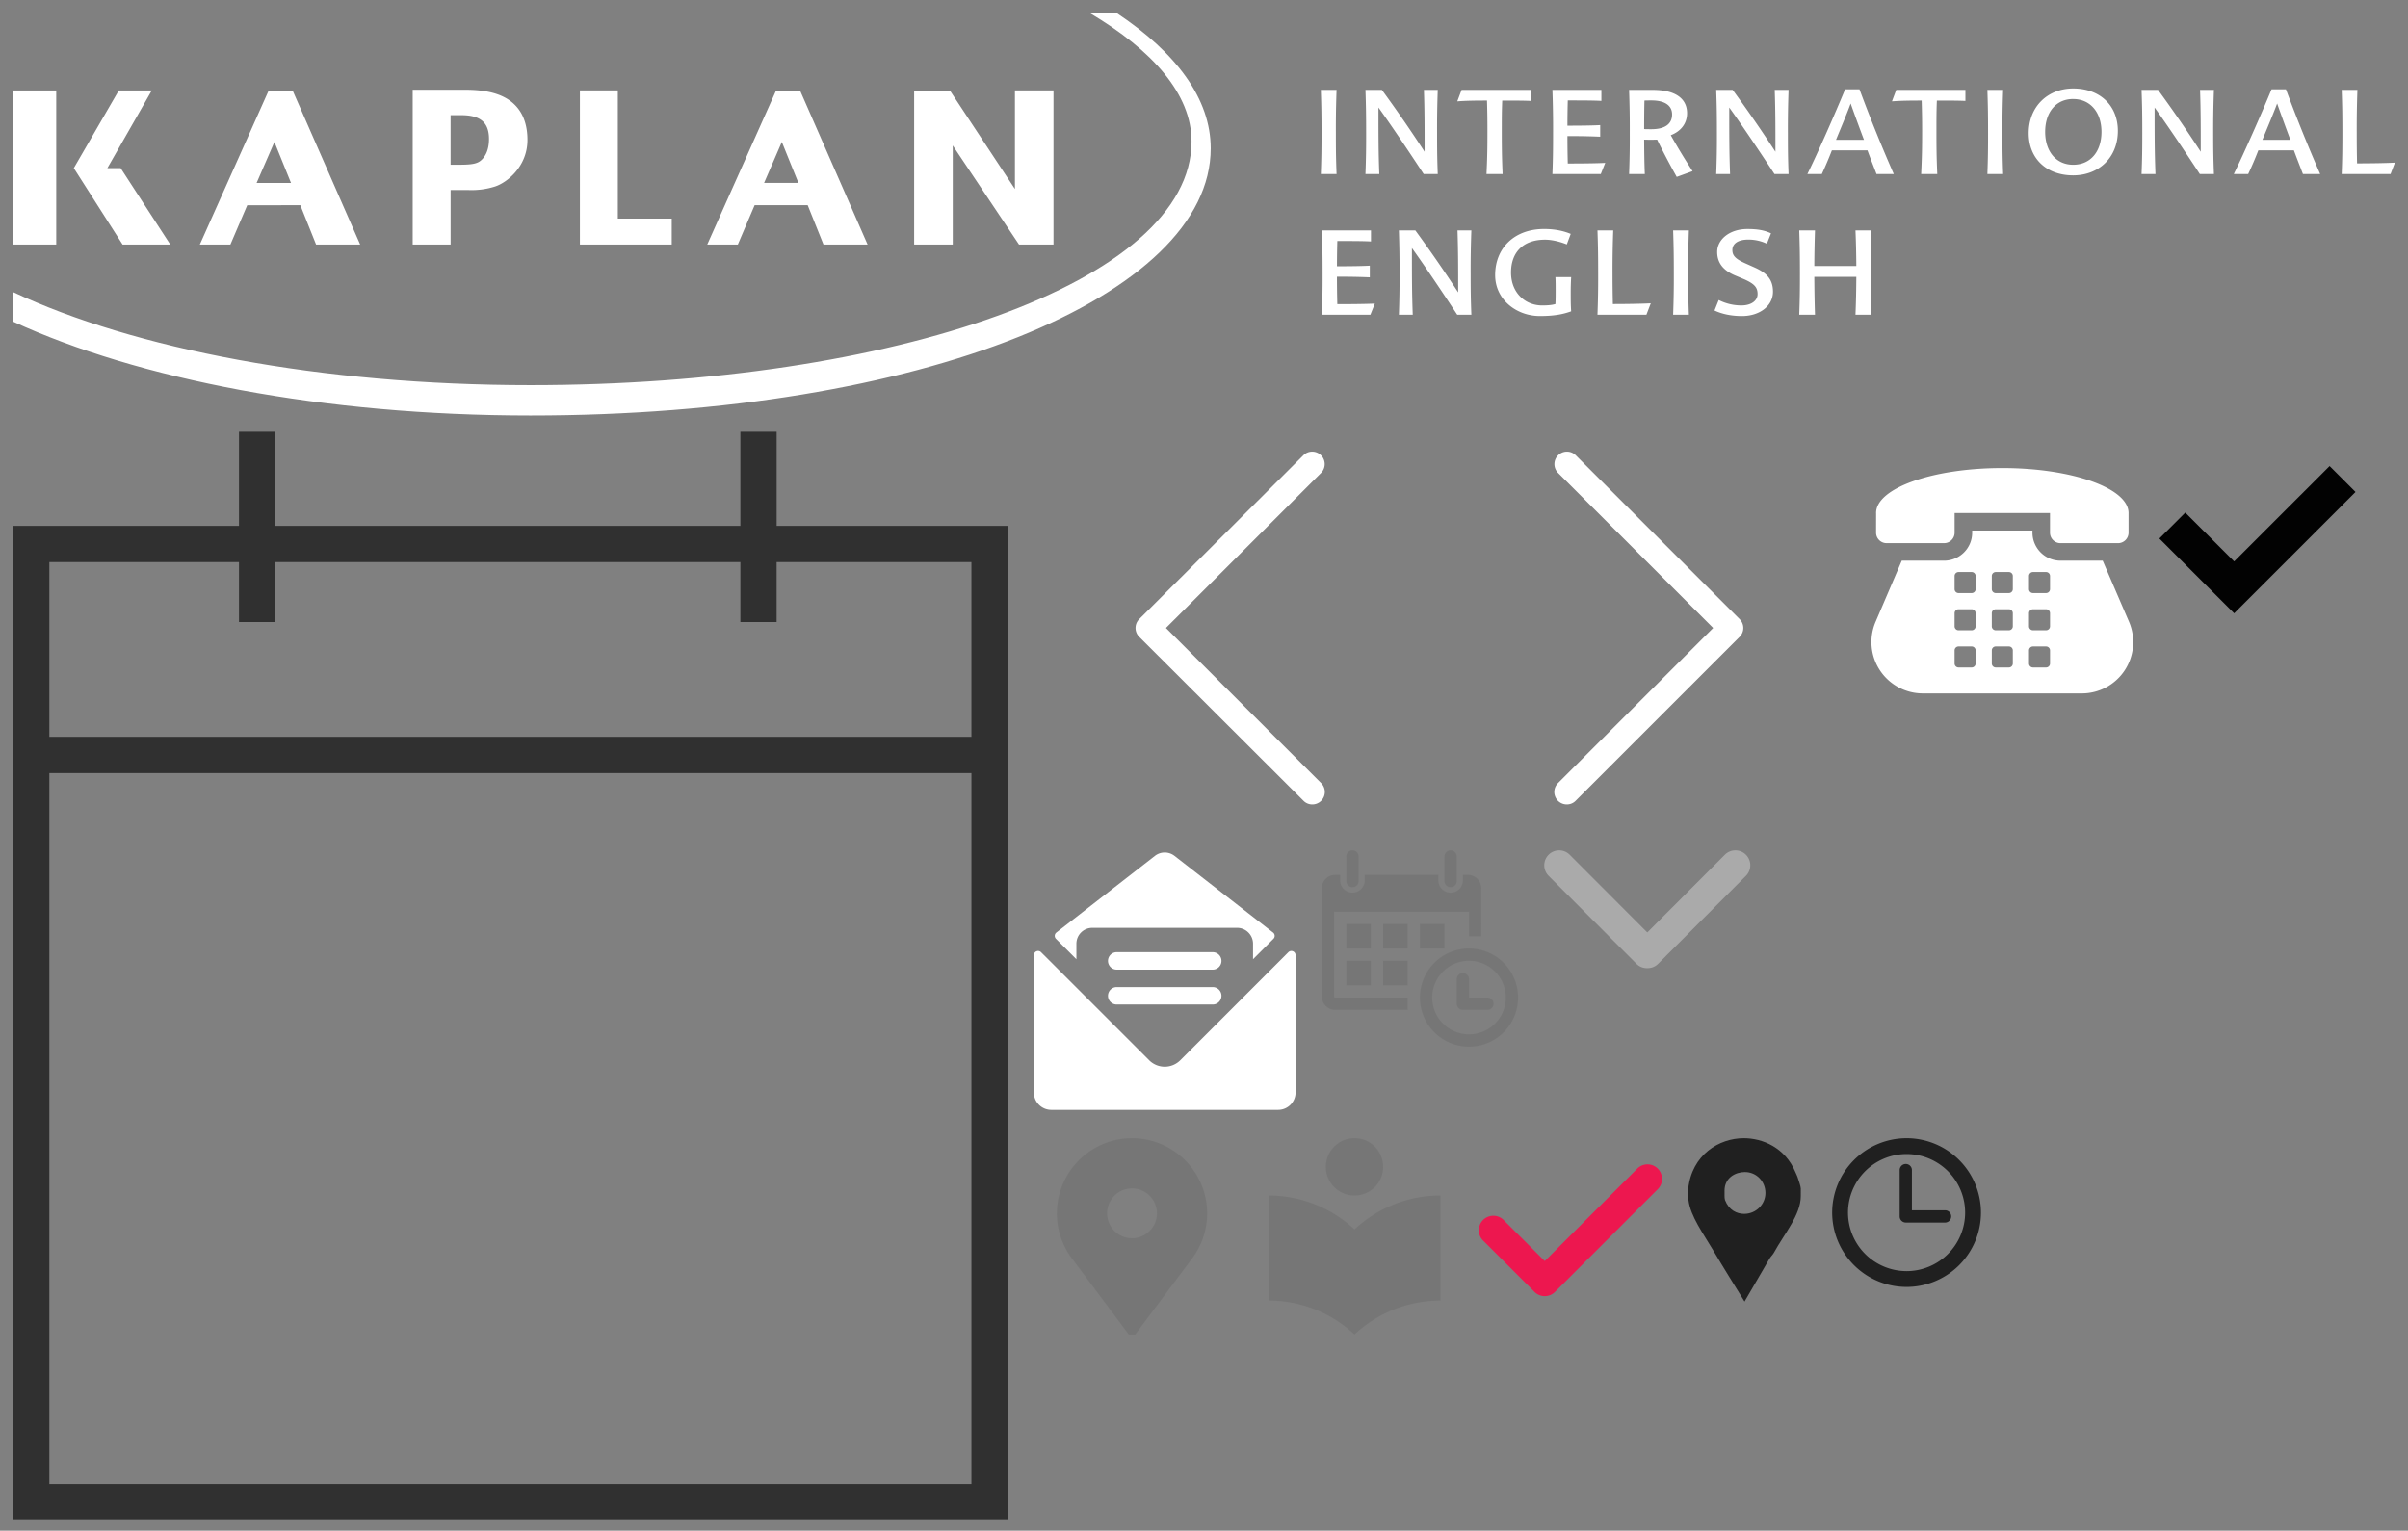 <svg width="184" height="117" viewBox="0 0 184 117" xmlns="http://www.w3.org/2000/svg" xmlns:xlink="http://www.w3.org/1999/xlink"><rect x="0" y="0" width="184" height="117" fill="#808080" stroke="none"/><svg viewBox="-1 -1 17 17" fill-rule="evenodd" clip-rule="evenodd" stroke-linejoin="round" stroke-miterlimit="1.414" width="17" height="17" x="95" y="86" xmlns="http://www.w3.org/2000/svg"><path d="M7.5 6.971A9.596 9.596 0 0 0 .932 4.38v8.03c2.54 0 4.845.984 6.568 2.591a9.63 9.63 0 0 1 6.568-2.591V4.38c-2.54 0-4.845.985-6.568 2.592zm0-2.592a2.186 2.186 0 0 0 2.189-2.19C9.689.979 8.712 0 7.5 0a2.186 2.186 0 0 0-2.189 2.189c0 1.212.977 2.19 2.189 2.19z" fill="#767676" fill-rule="nonzero"/></svg><svg viewBox="-1 -1 78 85" fill-rule="evenodd" clip-rule="evenodd" stroke-linejoin="round" stroke-miterlimit="1.414" width="78" height="85" y="32" xmlns="http://www.w3.org/2000/svg"><path d="M58.345 7.194V0h-2.771v7.194H20.032V0h-2.77v7.194H0v75.998h76V7.194H58.345zm-41.083 2.77v4.581h2.77V9.964h35.541v4.581h2.771V9.964h14.884V23.32H2.771V9.964h14.491zM2.771 80.422V26.089H73.23v54.332H2.771v.001z" fill="#303030" fill-rule="nonzero"/></svg><svg viewBox="-1 -1 16 14" fill-rule="evenodd" clip-rule="evenodd" stroke-linejoin="round" stroke-miterlimit="1.414" width="16" height="14" x="112" y="86" xmlns="http://www.w3.org/2000/svg"><path d="M5.037 12.074c-.284 0-.569-.109-.785-.326L.325 7.822a1.11 1.11 0 1 1 1.57-1.57l3.142 3.14 7.067-7.067a1.11 1.11 0 1 1 1.57 1.57l-7.852 7.853a1.108 1.108 0 0 1-.785.326z" fill="#ed174f" fill-rule="nonzero"/></svg><svg viewBox="-1 -1 17 18" fill-rule="evenodd" clip-rule="evenodd" stroke-linejoin="round" stroke-miterlimit="1.414" width="17" height="18" x="164" y="32" xmlns="http://www.w3.org/2000/svg"><path d="M13.008 2.624l1.982 1.982-9.273 9.273L0 8.162 1.982 6.18l3.735 3.734 7.291-7.29z" fill="#020202" fill-rule="nonzero"/></svg><svg viewBox="-1 -1 17 16" fill-rule="evenodd" clip-rule="evenodd" stroke-linejoin="round" stroke-miterlimit="1.414" width="17" height="16" x="100" y="64" xmlns="http://www.w3.org/2000/svg"><path d="M1.875 2.344V.469a.468.468 0 1 1 .938 0v1.875a.468.468 0 1 1-.938 0zm7.969.469a.47.47 0 0 0 .469-.47V.47a.469.469 0 1 0-.938 0v1.875c0 .259.21.469.469.469zM15 11.25a3.75 3.75 0 1 1-7.5 0 3.75 3.75 0 0 1 7.5 0zm-.937 0a2.816 2.816 0 0 0-2.813-2.813 2.816 2.816 0 0 0-2.812 2.813 2.816 2.816 0 0 0 2.812 2.812 2.816 2.816 0 0 0 2.813-2.812zM3.75 5.625H1.875V7.5H3.75V5.625zm-1.875 4.688H3.75V8.437H1.875v1.876zM4.688 7.5h1.875V5.625H4.688V7.5zm0 2.813h1.875V8.437H4.688v1.876zm-3.75.844v-6.47H11.25v1.876h.938V2.906c0-.57-.455-1.031-1.016-1.031h-.39v.469a.939.939 0 0 1-1.875 0v-.469H3.28v.469a.939.939 0 0 1-1.875 0v-.469h-.39C.455 1.875 0 2.336 0 2.905v8.252c0 .567.455 1.03 1.016 1.03h5.547v-.937H1.016c-.043 0-.078-.044-.078-.093zM9.375 7.5V5.625H7.5V7.5h1.875zm3.281 3.75H11.25V9.844a.468.468 0 1 0-.937 0v1.875c0 .259.21.469.468.469h1.875a.469.469 0 1 0 0-.938z" fill="#767676" fill-rule="nonzero"/></svg><svg viewBox="-1 -1 17 11" xmlns:serif="http://www.serif.com/" fill-rule="evenodd" clip-rule="evenodd" stroke-linejoin="round" stroke-miterlimit="1.414" width="17" height="11" x="117" y="64" xmlns="http://www.w3.org/2000/svg"><path serif:id="Arrow Down Icon" d="M13.8.334L7.871 6.275 1.943.334a1.138 1.138 0 0 0-1.61 0 1.143 1.143 0 0 0 0 1.613l6.71 6.723c.228.229.529.338.828.331.299.007.6-.102.829-.331l6.709-6.723a1.141 1.141 0 0 0 0-1.613 1.136 1.136 0 0 0-1.609 0z" fill="#aaa"/></svg><svg viewBox="-1 -1 184 32" fill-rule="evenodd" clip-rule="evenodd" stroke-linejoin="round" stroke-miterlimit="1.414" width="184" height="32" xmlns="http://www.w3.org/2000/svg"><g fill="#fff" fill-rule="nonzero"><path d="M84.335 0H82.28c4.806 2.854 7.767 6.206 7.767 9.812 0 10.722-22.752 18.627-50.51 18.627-16.043 0-30.322-2.782-39.538-7.114v2.257c9.534 4.392 23.705 7.177 39.536 7.177 29.978 0 51.978-9.147 51.978-20.42 0-3.778-2.619-7.302-7.18-10.34"/><path d="M12.013 17.69L8.22 11.85H7.204l3.394-5.937h-2.52L4.64 11.849l3.728 5.84h3.644zm21.419-9.887h.82c1.464 0 2.115.563 2.115 1.825 0 .704-.202 1.263-.596 1.616-.297.266-.69.346-1.69.346 0 0-.417 0-.65.002v-3.79zm0 5.723h1.392a5.906 5.906 0 0 0 2.002-.27c.96-.316 2.478-1.564 2.478-3.558 0-1.01-.254-1.834-.753-2.449-.767-.946-2.042-1.39-4.011-1.39h-4.005v11.83h2.897v-4.163zM19.969 9.85l1.268 3.132h-2.629L19.97 9.85zm-2.077 4.836l4.057-.003 1.204 3.008h3.37L21.361 5.919H19.53l-5.26 11.77h2.336l1.286-3.004zM3.297 5.913H0V17.69h3.297V5.913zm47.033 9.795h-4.12V5.91h-2.898v11.78h7.018v-1.982zm8.412-5.859l1.267 3.132h-2.624l1.357-3.132zm-2.08 4.835h4.057l1.206 3.006h3.37l-5.16-11.771h-1.833l-5.259 11.77h2.336l1.284-3.005zm15.14 3.006v-7.572c.935 1.402 5.064 7.572 5.064 7.572H79.5V5.91h-2.947v7.536L71.59 5.925l-2.738-.006v11.77h2.949zm29.328-5.387h-1.203c.043-1.195.053-1.893.053-3.105 0-1.312-.01-2.046-.053-3.328h1.203a77.089 77.089 0 0 0-.053 3.328c0 1.212.006 1.91.053 3.105m6.675-6.433h1.057a80.992 80.992 0 0 0-.051 3.328c0 1.212.006 1.91.051 3.104h-1.075c-1.184-1.803-2.533-3.803-3.456-5.085 0 2.195 0 3.39.065 5.085h-1.059a73.94 73.94 0 0 0 .052-3.104c0-1.312-.009-2.046-.052-3.328h1.255a102.59 102.59 0 0 1 3.265 4.73c0-1.967 0-3.162-.052-4.73m6.012 6.433h-1.231c.063-1.283.072-2.022.072-3.33 0-.861-.009-1.489-.034-2.287-.924 0-1.598.01-2.27.061l.33-.877h5.286v.844c-.548-.028-1.38-.028-2.182-.028-.034.809-.034 1.408-.034 2.287 0 1.308.008 2.047.063 3.33m4.98-5.627a69.15 69.15 0 0 0-.027 1.93c.896 0 1.887-.01 2.504-.044v.887a50.71 50.71 0 0 0-2.504-.046c0 .764.009 1.4.027 2.093.951 0 2.171-.009 2.862-.047l-.34.854h-3.697c.045-1.195.052-1.893.052-3.105a81.23 81.23 0 0 0-.052-3.328h3.743v.843c-.557-.037-1.625-.037-2.568-.037m5.859.01c-.017.554-.024 1.6-.024 2.179.114.01.322.01.555.01 1.03 0 1.58-.393 1.58-1.127 0-.695-.568-1.072-1.58-1.072-.209 0-.412 0-.531.01m.028 5.616h-1.203a68.38 68.38 0 0 0 .052-3.104 78.15 78.15 0 0 0-.052-3.328h1.83c1.598 0 2.601.592 2.601 1.783 0 .818-.51 1.401-1.246 1.68a48.369 48.369 0 0 0 1.667 2.748l-1.21.44a55.48 55.48 0 0 1-1.498-2.848 14.533 14.533 0 0 1-.993 0c.007.942.017 1.859.052 2.63m9.926-6.433h1.058a78.548 78.548 0 0 0-.052 3.328c0 1.212.006 1.91.052 3.104h-1.076c-1.185-1.803-2.533-3.803-3.457-5.085 0 2.195 0 3.39.063 5.085h-1.059a70.487 70.487 0 0 0 .054-3.104c0-1.312-.008-2.046-.054-3.328h1.256a103.014 103.014 0 0 1 3.269 4.73c0-1.967 0-3.162-.054-4.73m4.683 3.815h2.136a144.075 144.075 0 0 1-1.017-2.774c-.284.778-.717 1.793-1.119 2.774m-2.188 2.618c.78-1.58 2.08-4.531 2.885-6.479h1.097a116.521 116.521 0 0 0 2.621 6.479h-1.319c-.215-.564-.468-1.195-.693-1.812h-2.717a30.564 30.564 0 0 1-.77 1.812h-1.104zm9.926 0h-1.233c.063-1.283.075-2.022.075-3.33 0-.861-.012-1.489-.036-2.287-.924 0-1.6.01-2.27.061l.329-.877h5.285v.844c-.545-.028-1.38-.028-2.181-.028-.033.809-.033 1.408-.033 2.287 0 1.308.007 2.047.064 3.33m5.033 0h-1.204c.043-1.195.052-1.893.052-3.105 0-1.312-.01-2.046-.052-3.328h1.204a79.434 79.434 0 0 0-.053 3.328c0 1.212.007 1.91.053 3.105m5.353-5.735c-1.319 0-2.142 1.017-2.142 2.511 0 1.52.86 2.513 2.142 2.513 1.32 0 2.162-1.003 2.162-2.513 0-1.513-.877-2.51-2.162-2.51m0-.807c2.04 0 3.413 1.3 3.413 3.239 0 2.063-1.48 3.402-3.413 3.402-2.035 0-3.399-1.283-3.399-3.222 0-2.055 1.473-3.419 3.4-3.419m9.693.108h1.06a79.714 79.714 0 0 0-.056 3.328c0 1.212.01 1.91.056 3.104h-1.078c-1.184-1.803-2.531-3.803-3.456-5.085 0 2.195 0 3.39.066 5.085h-1.063c.049-1.194.056-1.892.056-3.104 0-1.312-.007-2.046-.056-3.328h1.26a103.728 103.728 0 0 1 3.264 4.73c0-1.967 0-3.162-.053-4.73m4.766 3.815h2.133A162.718 162.718 0 0 1 173 6.91c-.287.778-.721 1.793-1.123 2.774m-2.189 2.618c.778-1.58 2.082-4.531 2.887-6.479h1.096a121.516 121.516 0 0 0 2.618 6.479h-1.318c-.214-.564-.466-1.195-.691-1.812h-2.716a26.725 26.725 0 0 1-.776 1.812h-1.1zm9.42-.816c.962 0 2.209-.017 2.892-.056l-.333.872h-3.735c.046-1.195.054-1.893.054-3.105 0-1.312-.008-2.046-.054-3.328h1.202a81.95 81.95 0 0 0-.051 3.328c0 .863.007 1.5.025 2.289m-77.92 5.934a66.774 66.774 0 0 0-.028 1.933c.9 0 1.888-.01 2.509-.045v.89a52.95 52.95 0 0 0-2.51-.044c0 .764.01 1.403.028 2.096.953 0 2.177-.01 2.869-.044l-.343.852h-3.704a71.95 71.95 0 0 0 .053-3.111c0-1.314-.008-2.051-.053-3.338h3.75v.846c-.558-.035-1.628-.035-2.572-.035m9.183-.811h1.06a79.11 79.11 0 0 0-.054 3.338c0 1.214.008 1.915.055 3.111h-1.081c-1.187-1.808-2.537-3.812-3.462-5.1 0 2.205 0 3.401.063 5.1h-1.06a74.3 74.3 0 0 0 .052-3.111c0-1.314-.01-2.051-.052-3.338h1.258a105.33 105.33 0 0 1 3.274 4.741c0-1.97 0-3.166-.053-4.741m8.686 6.188c-.683.25-1.394.36-2.392.36-1.771 0-3.417-1.242-3.417-3.13 0-2.087 1.493-3.525 3.741-3.525.836 0 1.493.15 2.034.375l-.3.803c-.466-.19-1.104-.362-1.661-.362-1.693 0-2.6.983-2.6 2.51 0 1.584 1.115 2.52 2.374 2.52.44 0 .746-.028 1.017-.107.018-.353.018-.63.018-1.01 0-.402 0-.728-.018-1.05h1.204a19.67 19.67 0 0 0-.034 1.248c0 .486 0 .874.034 1.368m3.186-.556c.963 0 2.214-.018 2.897-.057l-.334.874h-3.74a71.97 71.97 0 0 0 .053-3.111c0-1.315-.008-2.051-.053-3.338h1.205a82.548 82.548 0 0 0-.054 3.338c0 .861.01 1.5.026 2.294m5.81.817h-1.205a74.32 74.32 0 0 0 .053-3.111c0-1.314-.01-2.051-.053-3.338h1.204a82.579 82.579 0 0 0-.053 3.338c0 1.213.009 1.915.053 3.111m5.96-5.431a3.276 3.276 0 0 0-1.422-.316c-.809 0-1.215.334-1.215.792 0 .415.199.684 1.043 1.05l.65.291c.989.438 1.41.97 1.41 1.852 0 1.104-1.042 1.862-2.365 1.862-.8 0-1.51-.145-2.104-.423l.323-.802a3.824 3.824 0 0 0 1.727.414c.791 0 1.242-.387 1.242-.864 0-.503-.225-.781-1.016-1.133l-.765-.323c-.873-.387-1.305-.962-1.305-1.773 0-.943.937-1.751 2.312-1.751.746 0 1.286.089 1.8.33l-.316.794zm3.624 1.707h3.21a73.719 73.719 0 0 0-.064-2.726h1.216a80.06 80.06 0 0 0-.056 3.339c0 1.213.01 1.915.056 3.111h-1.216c.045-1.116.055-1.8.065-2.896h-3.211c.009 1.096.017 1.78.052 2.896h-1.204c.045-1.196.053-1.898.053-3.111 0-1.315-.008-2.051-.053-3.339h1.204a100.105 100.105 0 0 0-.052 2.726"/></g></svg><svg viewBox="-1 -1 32 32" fill-rule="evenodd" clip-rule="evenodd" stroke-linejoin="round" stroke-miterlimit="1.414" width="32" height="32" x="78" y="32" xmlns="http://www.w3.org/2000/svg"><path d="M20.605 28.21a.933.933 0 0 0 .674.278.954.954 0 0 0 .674-1.628L10.093 15l11.86-11.86a.954.954 0 0 0-1.348-1.35L8.047 14.327a.954.954 0 0 0 0 1.348L20.605 28.21z" fill="#fff" fill-rule="nonzero"/></svg><svg viewBox="-1 -1 11 14" fill-rule="evenodd" clip-rule="evenodd" stroke-linejoin="round" stroke-miterlimit="1.414" width="11" height="14" x="128" y="86" xmlns="http://www.w3.org/2000/svg"><path d="M8.398 3.108c-.044-.167-.135-.344-.201-.5C7.398.688 5.652 0 4.243 0 2.356 0 .277 1.265 0 3.873v.533c0 .022.008.222.019.322.155 1.243 1.136 2.564 1.868 3.807.788 1.331 1.606 2.641 2.416 3.951.5-.855.997-1.72 1.486-2.553.133-.244.287-.488.42-.721.089-.156.259-.311.336-.455.788-1.443 2.056-2.897 2.056-4.329V3.84c0-.155-.192-.699-.203-.732zM4.277 5.782c-.555 0-1.162-.277-1.461-1.043-.045-.122-.041-.366-.041-.389v-.344c0-.976.829-1.42 1.55-1.42.888 0 1.575.71 1.575 1.598 0 .888-.735 1.598-1.623 1.598z" fill="#202020" fill-rule="nonzero"/></svg><svg viewBox="-1 -1 17 17" fill-rule="evenodd" clip-rule="evenodd" stroke-linejoin="round" stroke-miterlimit="1.414" width="17" height="17" x="78" y="86" xmlns="http://www.w3.org/2000/svg"><path d="M7.5 0a5.749 5.749 0 0 0-5.742 5.742 5.74 5.74 0 0 0 1.167 3.47L7.25 15h.498l4.326-5.788a5.74 5.74 0 0 0 1.167-3.47A5.749 5.749 0 0 0 7.5 0zm0 7.646a1.906 1.906 0 0 1-1.904-1.904c0-1.05.854-1.904 1.904-1.904 1.05 0 1.904.854 1.904 1.904 0 1.05-.854 1.904-1.904 1.904z" fill="#767676" fill-rule="nonzero"/></svg><svg viewBox="-1 -1 22 22" fill-rule="evenodd" clip-rule="evenodd" stroke-linejoin="round" stroke-miterlimit="1.414" width="22" height="22" x="78" y="64" xmlns="http://www.w3.org/2000/svg"><g fill="#fff" fill-rule="nonzero"><path d="M3.25 8.321V7.137c0-.672.544-1.217 1.217-1.217H15.53c.672 0 1.217.545 1.217 1.217V8.32l1.56-1.56a.322.322 0 0 0 .093-.248.321.321 0 0 0-.124-.234L10.746.419a1.217 1.217 0 0 0-1.494 0L1.72 6.279a.321.321 0 0 0-.123.234.322.322 0 0 0 .093.249l1.56 1.56z"/><path d="M19.798 7.713a.323.323 0 0 0-.352.07l-8.258 8.26a1.681 1.681 0 0 1-2.378 0L.55 7.783a.323.323 0 0 0-.352-.07.323.323 0 0 0-.199.298v10.49c0 .736.597 1.333 1.333 1.333h17.331c.737 0 1.334-.597 1.334-1.333V8.012a.324.324 0 0 0-.2-.299z"/><path d="M13.693 7.781H6.305a.667.667 0 0 0 0 1.333h7.388a.667.667 0 0 0 0-1.333zm0 2.667H6.305a.667.667 0 0 0 0 1.333h7.388a.667.667 0 0 0 0-1.333z"/></g></svg><svg viewBox="-1 -1 22 22" fill-rule="evenodd" clip-rule="evenodd" stroke-linejoin="round" stroke-miterlimit="1.414" width="22" height="22" x="142" y="32" xmlns="http://www.w3.org/2000/svg"><g fill="#fff" fill-rule="nonzero"><path d="M19.682 14.524l-2.009-4.667h-3.225a2.147 2.147 0 0 1-2.144-2.144v-.16H7.697v.16a2.13 2.13 0 0 1-.628 1.516c-.4.4-.952.628-1.516.628H2.317l-2 4.674a3.926 3.926 0 0 0 3.609 5.47h12.15a3.925 3.925 0 0 0 3.28-1.767 3.926 3.926 0 0 0 .326-3.71zm-11.72 3.192a.303.303 0 0 1-.303.302H6.657a.303.303 0 0 1-.303-.302v-1.002a.303.303 0 0 1 .303-.302h1.002a.303.303 0 0 1 .302.302v1.002zm0-2.843a.303.303 0 0 1-.303.302H6.657a.303.303 0 0 1-.303-.302v-1.002a.303.303 0 0 1 .303-.303h1.002a.303.303 0 0 1 .302.303v1.002zm0-2.843a.303.303 0 0 1-.303.302H6.657a.303.303 0 0 1-.303-.302v-1.002a.303.303 0 0 1 .303-.303h1.002a.303.303 0 0 1 .302.303v1.002zm2.842 5.686a.303.303 0 0 1-.302.302H9.5a.303.303 0 0 1-.302-.302v-1.002a.303.303 0 0 1 .302-.303h1.002a.303.303 0 0 1 .302.303v1.002zm0-2.843a.303.303 0 0 1-.302.302H9.5a.303.303 0 0 1-.303-.302v-1.002a.303.303 0 0 1 .303-.303h1.002a.303.303 0 0 1 .302.303v1.002zm0-2.843a.303.303 0 0 1-.302.302H9.5a.303.303 0 0 1-.302-.302v-1.002a.303.303 0 0 1 .302-.303h1.002a.303.303 0 0 1 .302.303v1.002zm2.843 5.686a.303.303 0 0 1-.302.302h-1.002a.303.303 0 0 1-.302-.302v-1.002a.303.303 0 0 1 .302-.302h1.002a.303.303 0 0 1 .302.302v1.002zm0-2.843a.303.303 0 0 1-.302.302h-1.002a.303.303 0 0 1-.302-.302v-1.002a.303.303 0 0 1 .302-.303h1.002a.303.303 0 0 1 .302.303v1.002zm0-2.843a.303.303 0 0 1-.302.302h-1.002a.303.303 0 0 1-.302-.302v-1.002a.303.303 0 0 1 .302-.303h1.002a.303.303 0 0 1 .302.303v1.002z"/><path d="M1.158 8.516h4.395a.804.804 0 0 0 .803-.804v-1.5h7.288v1.5c0 .445.36.805.804.805h4.395c.444 0 .804-.36.804-.804v-1.5c0-1.897-4.318-3.435-9.645-3.435H10C4.673 2.778.354 4.316.354 6.212h.003l-.003 1.5c0 .445.36.804.804.804z"/></g></svg><svg viewBox="-1 -1 32 32" fill-rule="evenodd" clip-rule="evenodd" stroke-linejoin="round" stroke-miterlimit="1.414" width="32" height="32" x="110" y="32" xmlns="http://www.w3.org/2000/svg"><path d="M9.395 28.21a.931.931 0 0 1-.674.278.954.954 0 0 1-.674-1.628L19.907 15 8.047 3.14a.954.954 0 0 1 1.348-1.35L21.93 14.327a.954.954 0 0 1 0 1.348L9.395 28.21z" fill="#fff" fill-rule="nonzero"/></svg><svg viewBox="-1 -1 14 14" fill-rule="evenodd" clip-rule="evenodd" stroke-linejoin="round" stroke-miterlimit="1.414" width="14" height="14" x="139" y="86" xmlns="http://www.w3.org/2000/svg"><g fill="#202020" fill-rule="nonzero"><path d="M5.685 0A5.691 5.691 0 0 0 0 5.685a5.691 5.691 0 0 0 5.685 5.685 5.691 5.691 0 0 0 5.685-5.685A5.691 5.691 0 0 0 5.685 0zm0 10.16A4.48 4.48 0 0 1 1.21 5.685 4.48 4.48 0 0 1 5.685 1.21a4.48 4.48 0 0 1 4.475 4.475 4.48 4.48 0 0 1-4.475 4.475z"/><path d="M8.648 5.509H6.093V2.438a.468.468 0 1 0-.936 0v3.54c0 .258.209.468.468.468h3.023a.469.469 0 0 0 0-.937z"/></g></svg></svg>